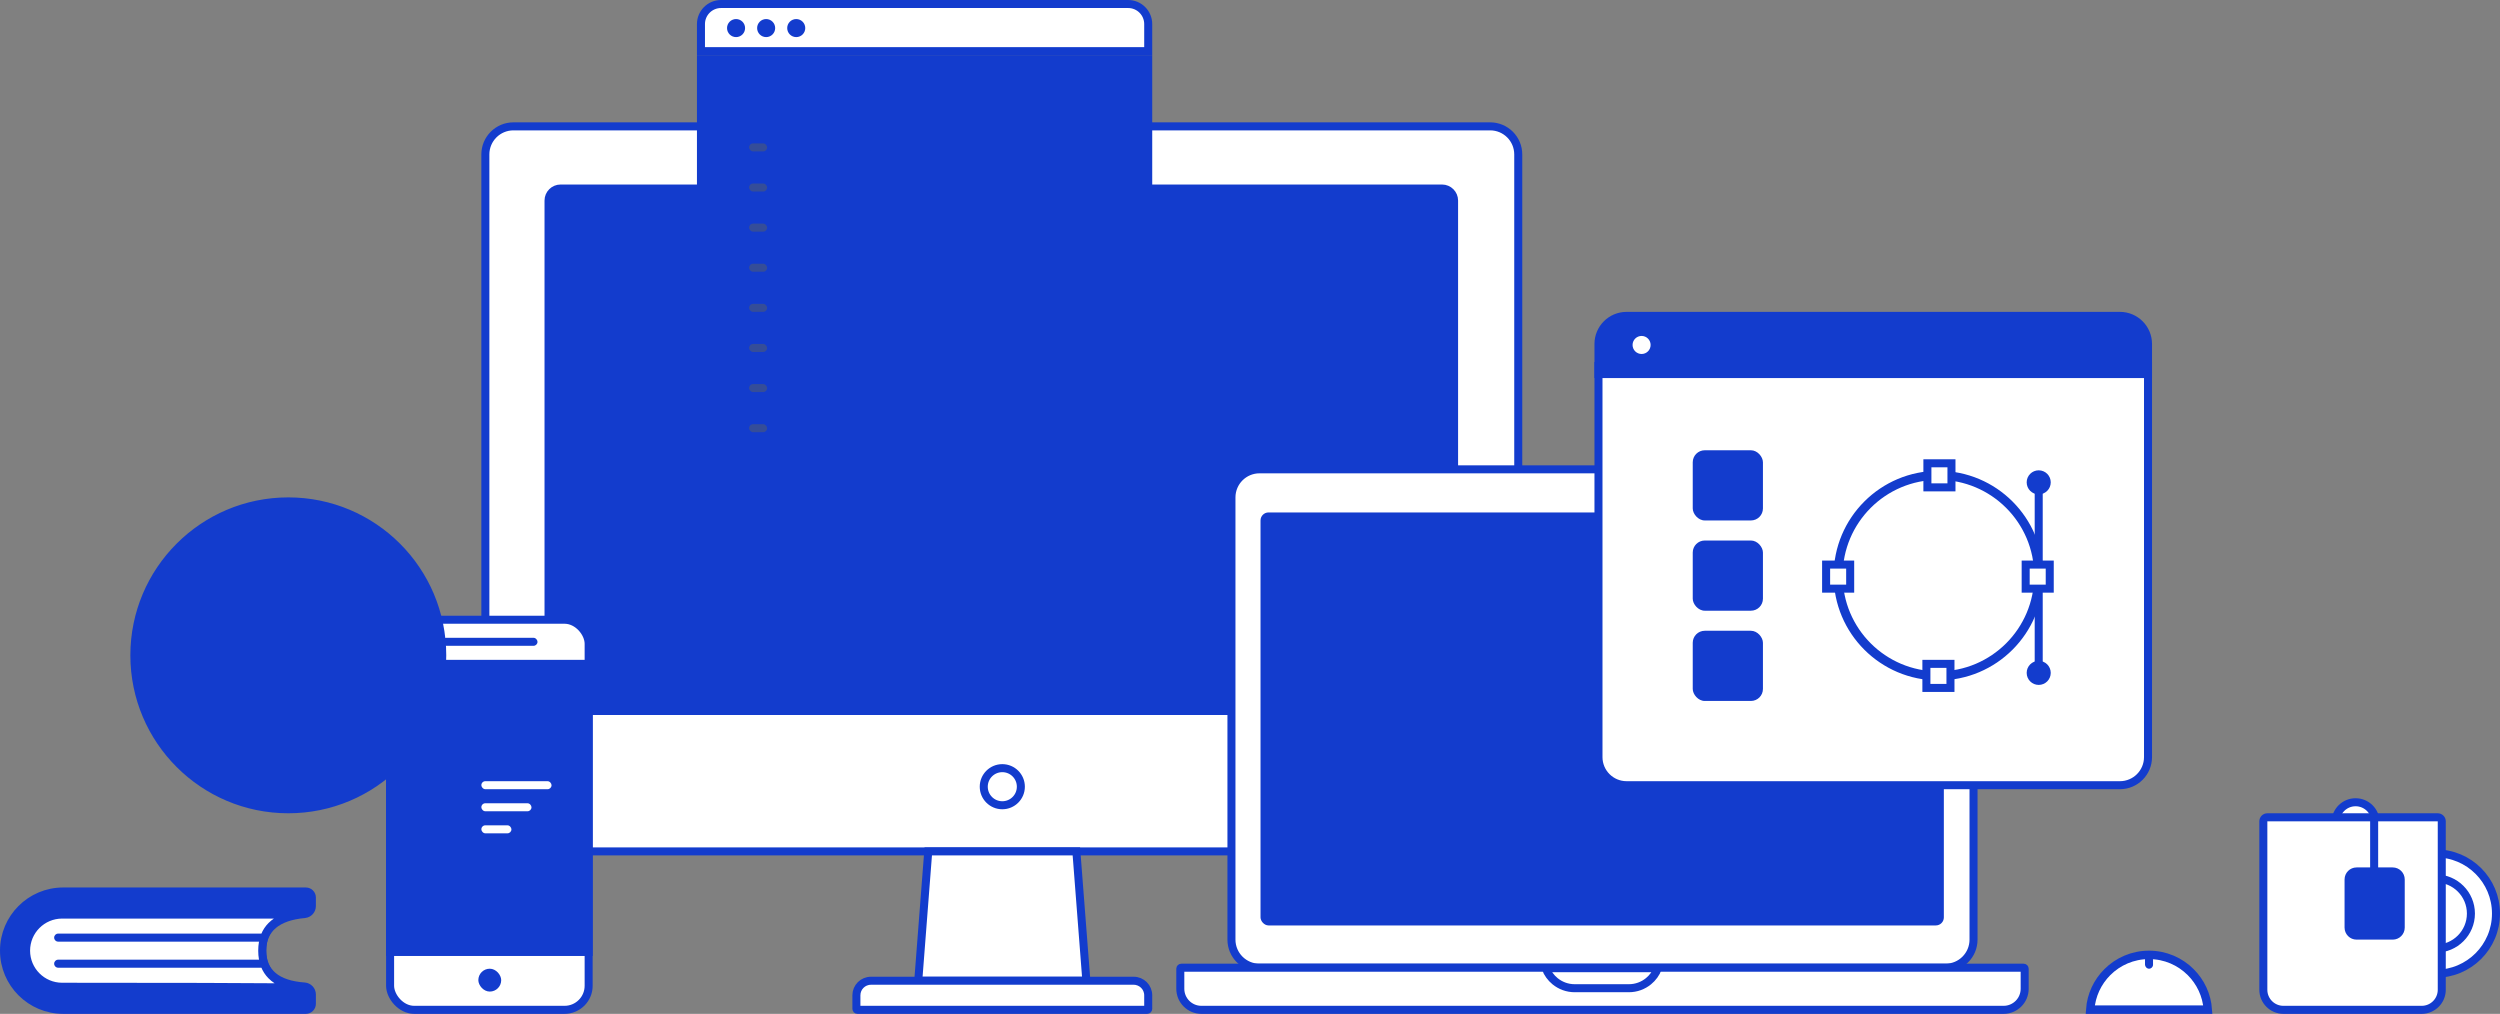 <?xml version="1.0" encoding="UTF-8"?>
<svg width="2493px" height="1011px" viewBox="0 0 2493 1011" version="1.1" xmlns="http://www.w3.org/2000/svg" xmlns:xlink="http://www.w3.org/1999/xlink">
    <rect x="0" y="0" width="2493" height="1011" fill="#808080" stroke="none"/>
    <title>Group 28</title>
    <g id="Assets" stroke="none" stroke-width="1" fill="none" fill-rule="evenodd">
        <g id="Group-28">
            <path d="M1485.994,126 L512.006,126 C504.271,126 497.27,129.133 492.203,134.197 C487.134,139.264 484,146.263 484,153.994 L484,821.006 C484,828.733 487.135,835.733 492.205,840.801 C497.273,845.866 504.274,849 512.006,849 L1485.994,849 C1493.729,849 1500.73,845.867 1505.797,840.803 C1510.866,835.736 1514,828.737 1514,821.006 L1514,153.994 C1514,146.267 1510.865,139.267 1505.795,134.199 C1500.727,129.134 1493.726,126 1485.994,126 Z" id="Case" stroke="#133ccd" stroke-width="8" fill="#FFFFFF"></path>
            <path d="M1438.007,188 L558.993,188 C555.683,188 552.683,189.344 550.511,191.52 C548.342,193.692 547,196.692 547,200.006 L547,696.994 C547,700.308 548.342,703.309 550.511,705.481 C552.682,707.656 555.681,709 558.993,709 L1438.007,709 C1441.317,709 1444.317,707.656 1446.489,705.48 C1448.658,703.308 1450,700.308 1450,696.994 L1450,200.006 C1450,196.692 1448.658,193.691 1446.489,191.519 C1444.318,189.344 1441.319,188 1438.007,188 Z" id="Case" stroke="#133ccd" stroke-width="8" fill="#133ccd"></path>
            <path d="M1073.35,849 L925.65,849 L915.679,978 L1083.321,978 L1073.35,849 Z" id="Case" stroke="#133ccd" stroke-width="8" fill="#FFFFFF"></path>
            <path d="M1143.998,978 L855.002,978 C854.726,978 854.476,978.111 854.295,978.292 C854.112,978.476 854,978.73 854,979.009 L854,992.5 C854,996.505 855.623,1000.129 858.248,1002.753 C860.873,1005.377 864.5,1007 868.506,1007 L1130.494,1007 C1134.499,1007 1138.126,1005.376 1140.751,1002.752 C1143.376,1000.128 1145,996.504 1145,992.5 L1145,979.009 C1145,978.729 1144.89,978.475 1144.707,978.292 C1144.526,978.11 1144.275,978 1143.998,978 Z" id="Keyboard" stroke="#133ccd" stroke-width="8" fill="#FFFFFF" transform="translate(999.5, 992.5) scale(1, -1) translate(-999.5, -992.5) "></path>
            <circle id="Oval-6" stroke="#133ccd" stroke-width="8" cx="999.5" cy="784.5" r="18.5"></circle>
            <rect id="Case" stroke="#133ccd" stroke-width="8" fill="#FFFFFF" x="389" y="618" width="198" height="389" rx="24"></rect>
            <path d="M587,662 L389,662 L389,949.3 L587,949.3 L587,662 Z" id="Case" stroke="#133ccd" stroke-width="8" fill="#133ccd"></path>
            <rect id="Rectangle-11" fill="#133ccd" x="441" y="636" width="95" height="8" rx="4"></rect>
            <rect id="Rectangle-11" fill="#133ccd" x="477" y="966" width="22.8" height="22.8" rx="11.4"></rect>
            <circle id="Oval-6" stroke="#133ccd" stroke-width="8" fill="#133ccd" cx="445" cy="805" r="15"></circle>
            <g id="Group-73" transform="translate(480, 779)" fill="#FFFFFF">
                <rect id="Rectangle-11" x="0" y="0" width="70" height="8" rx="4"></rect>
                <rect id="Rectangle-11" x="0" y="22" width="50" height="8" rx="4"></rect>
                <rect id="Rectangle-11" x="0" y="44" width="30" height="8" rx="4"></rect>
            </g>
            <circle id="Oval-7" stroke="#133ccd" stroke-width="8" fill="#133ccd" cx="287.5" cy="653.5" r="153.5"></circle>
            <path d="M1940.009,468 L1255.991,468 C1248.259,468 1241.262,471.134 1236.197,476.2 C1231.132,481.267 1228,488.267 1228,496 L1228,937 C1228,944.728 1231.134,951.729 1236.2,956.797 C1241.265,961.865 1248.262,965 1255.991,965 L1940.009,965 C1947.741,965 1954.738,961.866 1959.803,956.8 C1964.868,951.733 1968,944.733 1968,937 L1968,496 C1968,488.272 1964.866,481.271 1959.8,476.203 C1954.735,471.135 1947.738,468 1940.009,468 Z" id="Case" stroke="#133ccd" stroke-width="8" fill="#FFFFFF"></path>
            <path d="M2018.008,965 L1177.992,965 C1177.719,965 1177.472,965.112 1177.293,965.291 C1177.112,965.472 1177,965.723 1177,966 L1177,986 C1177,991.8 1179.351,997.049 1183.152,1000.849 C1186.953,1004.65 1192.206,1007 1198.007,1007 L1997.993,1007 C2003.794,1007 2009.046,1004.649 2012.848,1000.849 C2016.649,997.049 2019,991.799 2019,986 L2019,966 C2019,965.723 2018.887,965.473 2018.705,965.291 C2018.527,965.113 2018.281,965 2018.008,965 Z" id="Keyboard" stroke="#133ccd" stroke-width="8" fill="#FFFFFF"></path>
            <path d="M1653.29,965.449 L1541.307,965.449 C1543.256,970.584 1546.53,975.065 1550.71,978.477 C1556.048,982.836 1562.866,985.448 1570.294,985.448 L1624.304,985.448 C1631.73,985.448 1638.548,982.835 1643.886,978.476 C1648.066,975.064 1651.34,970.583 1653.29,965.449 Z" id="Notch" stroke="#133ccd" stroke-width="8" fill="#FFFFFF"></path>
            <rect id="Screen" fill="#133ccd" x="1257" y="511" width="681.407" height="411.85" rx="8"></rect>
            <g id="Group-69" transform="translate(695, 0)">
                <circle id="Oval-3" fill="#293347" cx="282" cy="197" r="5"></circle>
                <path d="M450,59 L4,59 L4,494.001 C4,499.527 6.238,504.525 9.858,508.143 C13.479,511.763 18.482,514 24.009,514 L429.991,514 C435.517,514 440.52,511.762 444.14,508.142 C447.761,504.524 450,499.524 450,494.001 L450,59 Z" id="Case" stroke="#133ccd" stroke-width="8" fill="#133ccd"></path>
                <path d="M429.991,4 L24.009,4 C18.483,4 13.481,6.239 9.86,9.859 C6.239,13.479 4,18.48 4,24.004 L4,51 L450,51 L450,24.004 C450,18.481 447.76,13.48 444.139,9.86 C440.518,6.24 435.516,4 429.991,4 Z" id="Case" stroke="#133ccd" stroke-width="8" fill="#FFFFFF"></path>
                <circle id="Oval-5" fill="#133ccd" cx="39" cy="28" r="9"></circle>
                <circle id="Oval-5" fill="#133ccd" cx="69" cy="28" r="9"></circle>
                <circle id="Oval-5" fill="#133ccd" cx="99" cy="28" r="9"></circle>
                <g id="Group-72" transform="translate(52, 143)">
                    <rect id="Rectangle-11" fill="#535B6B" opacity="0.54" x="0" y="200" width="18" height="8" rx="4"></rect>
                    <rect id="Rectangle-11" fill="#535B6B" opacity="0.54" x="0" y="0" width="18" height="8" rx="4"></rect>
                    <path d="M34,0 L61,0 C63.209,-4.05812251e-16 65,1.791 65,4 C65,6.209 63.209,8 61,8 L34,8 C31.791,8 30,6.209 30,4 C30,1.791 31.791,4.05812251e-16 34,0 Z" id="Rectangle-11" fill="#133ccd"></path>
                    <path d="M79,0 L106,0 C108.209,-4.05812251e-16 110,1.791 110,4 C110,6.209 108.209,8 106,8 L79,8 C76.791,8 75,6.209 75,4 C75,1.791 76.791,4.05812251e-16 79,0 Z" id="Rectangle-11" fill="#133ccd"></path>
                    <path d="M124,0 L174,0 C176.209,-4.05812251e-16 178,1.791 178,4 C178,6.209 176.209,8 174,8 L124,8 C121.791,8 120,6.209 120,4 C120,1.791 121.791,4.05812251e-16 124,0 Z" id="Rectangle-11" fill="#133ccd"></path>
                    <path d="M192,0 L266,0 C268.209,-4.05812251e-16 270,1.791 270,4 C270,6.209 268.209,8 266,8 L192,8 C189.791,8 188,6.209 188,4 C188,1.791 189.791,4.05812251e-16 192,0 Z" id="Rectangle-11" fill="#133ccd"></path>
                    <rect id="Rectangle-11" fill="#535B6B" opacity="0.54" x="0" y="40" width="18" height="8" rx="4"></rect>
                    <rect id="Rectangle-11" fill="#535B6B" opacity="0.54" x="0" y="80" width="18" height="8" rx="4"></rect>
                    <rect id="Rectangle-11" fill="#535B6B" opacity="0.54" x="0" y="120" width="18" height="8" rx="4"></rect>
                    <rect id="Rectangle-11" fill="#535B6B" opacity="0.54" x="0" y="160" width="18" height="8" rx="4"></rect>
                    <rect id="Rectangle-11" fill="#535B6B" opacity="0.54" x="0" y="240" width="18" height="8" rx="4"></rect>
                    <rect id="Rectangle-11" fill="#535B6B" opacity="0.54" x="0" y="280" width="18" height="8" rx="4"></rect>
                    <rect id="Rectangle-11" fill="#133ccd" x="30" y="40" width="70" height="8" rx="4"></rect>
                    <rect id="Rectangle-11" fill="#133ccd" x="110" y="40" width="120" height="8" rx="4"></rect>
                    <rect id="Rectangle-11" fill="#133ccd" x="240" y="40" width="50" height="8" rx="4"></rect>
                    <rect id="Rectangle-11" fill="#133ccd" x="30" y="80" width="50" height="8" rx="4"></rect>
                    <rect id="Rectangle-11" fill="#133ccd" x="90" y="80" width="50" height="8" rx="4"></rect>
                    <rect id="Rectangle-11" fill="#133ccd" x="150" y="80" width="30" height="8" rx="4"></rect>
                    <rect id="Rectangle-11" fill="#133ccd" x="30" y="120" width="100" height="8" rx="4"></rect>
                    <rect id="Rectangle-11" fill="#133ccd" x="140" y="120" width="70" height="8" rx="4"></rect>
                    <rect id="Rectangle-11" fill="#133ccd" x="30" y="160" width="100" height="8" rx="4"></rect>
                    <rect id="Rectangle-11" fill="#133ccd" x="140" y="160" width="130" height="8" rx="4"></rect>
                    <rect id="Rectangle-11" fill="#133ccd" x="30" y="200" width="70" height="8" rx="4"></rect>
                    <rect id="Rectangle-11" fill="#133ccd" x="110" y="200" width="70" height="8" rx="4"></rect>
                    <rect id="Rectangle-11" fill="#133ccd" x="190" y="200" width="40" height="8" rx="4"></rect>
                    <rect id="Rectangle-11" fill="#133ccd" x="30" y="240" width="130" height="8" rx="4"></rect>
                    <rect id="Rectangle-11" fill="#133ccd" x="30" y="280" width="60" height="8" rx="4"></rect>
                </g>
            </g>
            <g id="Group-68" transform="translate(1598, 319)">
                <path d="M544,46 L-4,46 L-4,435.996 C-4,443.731 -0.865,450.732 4.203,455.799 C9.272,460.866 16.274,464 24.01,464 L515.99,464 C523.729,464 530.73,460.866 535.797,455.8 C540.866,450.733 544,443.731 544,435.996 L544,46 Z" id="Case" stroke="#133ccd" stroke-width="8" fill="#FFFFFF"></path>
                <path d="M515.99,-4 L24.01,-4 C16.272,-4 9.271,-0.868 4.204,4.196 C-0.866,9.262 -4,16.262 -4,23.993 L-4,54 L544,54 L544,23.993 C544,16.263 540.865,9.264 535.795,4.198 C530.727,-0.867 523.725,-4 515.99,-4 Z" id="Case" stroke="#133ccd" stroke-width="8" fill="#133ccd"></path>
                <circle id="Oval-5" fill="#FFFFFF" cx="39" cy="25" r="9"></circle>
                <circle id="Oval-5" fill="#133ccd" cx="69" cy="25" r="9"></circle>
                <circle id="Oval-5" fill="#133ccd" cx="99" cy="25" r="9"></circle>
                <g id="Group-61" transform="translate(219, 139)">
                    <circle id="Oval-6" stroke="#133ccd" stroke-width="9" cx="116" cy="116" r="100"></circle>
                    <path d="M129,4 L105,4 L105,28 L129,28 L129,4 Z" id="Rectangle-12" stroke="#133ccd" stroke-width="8" fill="#FFFFFE"></path>
                    <path d="M128,204 L104,204 L104,228 L128,228 L128,204 Z" id="Rectangle-12" stroke="#133ccd" stroke-width="8" fill="#FFFFFE"></path>
                    <path d="M28,105 L4,105 L4,129 L28,129 L28,105 Z" id="Rectangle-12" stroke="#133ccd" stroke-width="8" fill="#FFFFFE"></path>
                    <line x1="216" y1="26" x2="216" y2="101" id="Line" stroke="#133ccd" stroke-width="8" stroke-linecap="square"></line>
                    <line x1="216" y1="131" x2="216" y2="206" id="Line" stroke="#133ccd" stroke-width="8" stroke-linecap="square"></line>
                    <circle id="Oval-5" fill="#133ccd" cx="216" cy="23" r="12"></circle>
                    <circle id="Oval-5" fill="#133ccd" cx="216" cy="213" r="12"></circle>
                    <path d="M227,105 L203,105 L203,129 L227,129 L227,105 Z" id="Rectangle-12" stroke="#133ccd" stroke-width="8" fill="#FFFFFE"></path>
                </g>
                <g id="Group-60" transform="translate(90, 130)">
                    <rect id="Rectangle-15" fill="#133ccd" x="0" y="0" width="70" height="70" rx="12"></rect>
                    <rect id="Rectangle-15" fill="#133ccd" x="0" y="90" width="70" height="70" rx="12"></rect>
                    <rect id="Rectangle-15" fill="#133ccd" x="0" y="180" width="70" height="70" rx="12"></rect>
                </g>
            </g>
            <g id="Group-65" transform="translate(2253, 800)" stroke="#133ccd" stroke-width="8">
                <g id="Group-64" transform="translate(116, 51)" fill="#FFFFFF">
                    <circle id="Oval-8" cx="60" cy="60" r="60"></circle>
                    <circle id="Oval-8" cx="60" cy="60" r="35"></circle>
                </g>
                <circle id="Oval-8" fill="#FFFFFE" cx="96" cy="20" r="20"></circle>
                <path d="M177.93,15 L8,15 C6.895,15 5.895,15.448 5.172,16.172 C4.448,16.895 4,17.895 4,19 L4,187 C4,192.523 6.239,197.523 9.858,201.142 C13.477,204.761 18.477,207 24,207 L161.93,207 C167.452,207 172.452,204.761 176.072,201.142 C179.691,197.523 181.93,192.523 181.93,187 L181.93,19 C181.93,17.895 181.482,16.895 180.758,16.172 C180.034,15.448 179.034,15 177.93,15 Z" id="Rectangle-16" fill="#FFFFFF"></path>
                <path d="M133,69 L97,69 C94.791,69 92.791,69.895 91.343,71.343 C89.895,72.791 89,74.791 89,77 L89,125 C89,127.209 89.895,129.209 91.343,130.657 C92.791,132.105 94.791,133 97,133 L133,133 C135.209,133 137.209,132.105 138.657,130.657 C140.105,129.209 141,127.209 141,125 L141,77 C141,74.791 140.105,72.791 138.657,71.343 C137.209,69.895 135.209,69 133,69 Z" id="Rectangle-16" fill="#133ccd"></path>
                <line x1="114.5" y1="16.5" x2="114.5" y2="62" id="Line-2" stroke-linecap="square"></line>
            </g>
            <g id="Group-78" transform="translate(2080, 948)">
                <path d="M63,4.2 C46.763,4.2 32.063,10.781 21.422,21.422 C11.707,31.137 5.376,44.237 4.348,58.8 L121.652,58.8 C120.624,44.237 114.293,31.137 104.578,21.422 C93.937,10.781 79.237,4.2 63,4.2 Z" id="Oval-8" stroke="#133ccd" stroke-width="8.4" fill="#FFFFFF"></path>
                <rect id="Rectangle-11" fill="#133ccd" x="59" y="5" width="8" height="13" rx="4"></rect>
            </g>
            <g id="Group-27" transform="translate(0, 885)">
                <path d="M305,4 L63,4 C46.708,4 31.958,10.604 21.281,21.281 C10.604,31.958 4,46.708 4,63 C4,79.293 10.604,94.043 21.281,104.72 C31.958,115.397 46.708,122.001 63,122.001 L305,122.001 C306.657,122.001 308.157,121.329 309.243,120.244 C310.328,119.158 311,117.658 311,116.001 L311,106.715 C311,104.616 310.189,102.695 308.854,101.262 C307.519,99.829 305.661,98.884 303.568,98.735 C289.725,97.75 279.435,94.236 272.536,88.526 C265.266,82.509 261.498,74.046 261.498,63 C261.498,51.94 265.274,43.393 272.628,37.232 C279.577,31.409 289.951,27.712 303.949,26.453 C305.952,26.214 307.711,25.247 308.971,23.833 C310.237,22.414 311,20.544 311,18.509 L311,10 C311,8.343 310.328,6.843 309.243,5.757 C308.157,4.672 306.657,4 305,4 Z" id="Rectangle-17" stroke="#133ccd" stroke-width="8" fill="#133ccd"></path>
                <path d="M292.786,27 L62,27 C52.059,27 43.059,31.029 36.544,37.544 C30.029,44.059 26,53.059 26,63 C26,72.941 30.029,81.941 36.544,88.456 C43.059,94.971 52.059,99 62,99 C170.896,99 248.328,99.208 294.297,99.623 L294.297,99.623 C286.25,97.45 277.023,94.37 270.47,87.641 C265.207,82.235 261.498,74.538 261.498,63 C261.498,51.353 265.277,43.627 270.619,38.24 C276.75,32.057 285.176,29.042 292.786,27 Z" id="Rectangle-19" stroke="#133ccd" stroke-width="8" fill="#FFFFFF"></path>
                <path d="M57.925,72 L260.075,72 C262.243,72 264,73.791 264,76 C264,78.209 262.243,80 260.075,80 L57.925,80 C55.757,80 54,78.209 54,76 C54,73.791 55.757,72 57.925,72 Z" id="Rectangle-18" fill="#133ccd"></path>
                <path d="M57.925,46 L260.075,46 C262.243,46 264,47.791 264,50 C264,52.209 262.243,54 260.075,54 L57.925,54 C55.757,54 54,52.209 54,50 C54,47.791 55.757,46 57.925,46 Z" id="Rectangle-18" fill="#133ccd"></path>
            </g>
            <g id="Group-94" transform="translate(199, 589)" fill="#133ccd" fill-rule="nonzero">
                <path d="M51.154,100.357 C46.247,95.994 41.339,91.631 36.432,87.268 C28.611,80.323 20.812,73.355 12.992,66.41 C11.199,64.829 9.406,63.227 7.636,61.646 C7.636,63.739 7.636,65.853 7.636,67.946 C12.543,63.583 17.451,59.22 22.359,54.857 C30.179,47.912 37.978,40.944 45.799,33.999 C47.591,32.418 49.384,30.816 51.154,29.235 C52.902,27.677 52.88,24.494 51.154,22.936 C49.294,21.222 46.695,21.266 44.813,22.936 C39.905,27.299 34.997,31.662 30.09,36.025 C22.269,42.97 14.471,49.937 6.65,56.882 C4.857,58.463 3.064,60.066 1.294,61.646 C-0.431,63.182 -0.431,66.41 1.294,67.946 C6.202,72.309 11.109,76.672 16.017,81.035 C23.838,87.98 31.636,94.948 39.457,101.893 C41.249,103.473 43.042,105.076 44.813,106.656 C46.56,108.215 49.451,108.504 51.154,106.656 C52.723,104.965 53.014,102.026 51.154,100.357 L51.154,100.357 Z" id="Shape"></path>
                <path d="M125.886,29.246 C130.793,33.609 135.701,37.972 140.609,42.335 C148.429,49.28 156.228,56.248 164.048,63.193 C165.841,64.773 167.634,66.376 169.404,67.956 C169.404,65.864 169.404,63.749 169.404,61.657 C164.497,66.02 159.589,70.383 154.682,74.746 C146.861,81.691 139.062,88.658 131.242,95.604 C129.449,97.184 127.656,98.787 125.886,100.367 C124.138,101.926 124.16,105.109 125.886,106.667 C127.746,108.381 130.345,108.337 132.228,106.667 C137.135,102.304 142.043,97.941 146.95,93.578 C154.771,86.633 162.569,79.665 170.39,72.72 C172.183,71.14 173.976,69.537 175.746,67.956 C177.472,66.42 177.472,63.193 175.746,61.657 C170.838,57.294 165.931,52.931 161.023,48.568 C153.203,41.623 145.404,34.655 137.583,27.71 C135.791,26.129 133.998,24.527 132.228,22.946 C130.48,21.388 127.589,21.099 125.886,22.946 C124.317,24.638 124.026,27.576 125.886,29.246 L125.886,29.246 Z" id="Shape"></path>
                <path d="M72.538,126.572 C73.883,122.565 75.205,118.558 76.549,114.529 C79.754,104.89 82.958,95.274 86.163,85.635 C90.017,74.015 93.872,62.418 97.748,50.798 C101.087,40.759 104.426,30.719 107.765,20.68 C109.356,15.805 111.149,10.952 112.628,6.01 C112.65,5.943 112.673,5.877 112.695,5.81 C113.435,3.606 111.844,0.846 109.558,0.334 C107.093,-0.223 104.83,1.068 104.045,3.45 C102.701,7.457 101.379,11.464 100.034,15.493 C96.83,25.132 93.625,34.748 90.421,44.387 C86.566,56.007 82.712,67.604 78.835,79.224 C75.496,89.264 72.157,99.303 68.818,109.342 C67.227,114.195 65.434,119.048 63.955,123.99 C63.933,124.057 63.911,124.123 63.888,124.19 C63.149,126.394 64.74,129.154 67.025,129.666 C69.49,130.223 71.754,128.932 72.538,126.572 L72.538,126.572 Z" id="Shape"></path>
            </g>
        </g>
    </g>
</svg>